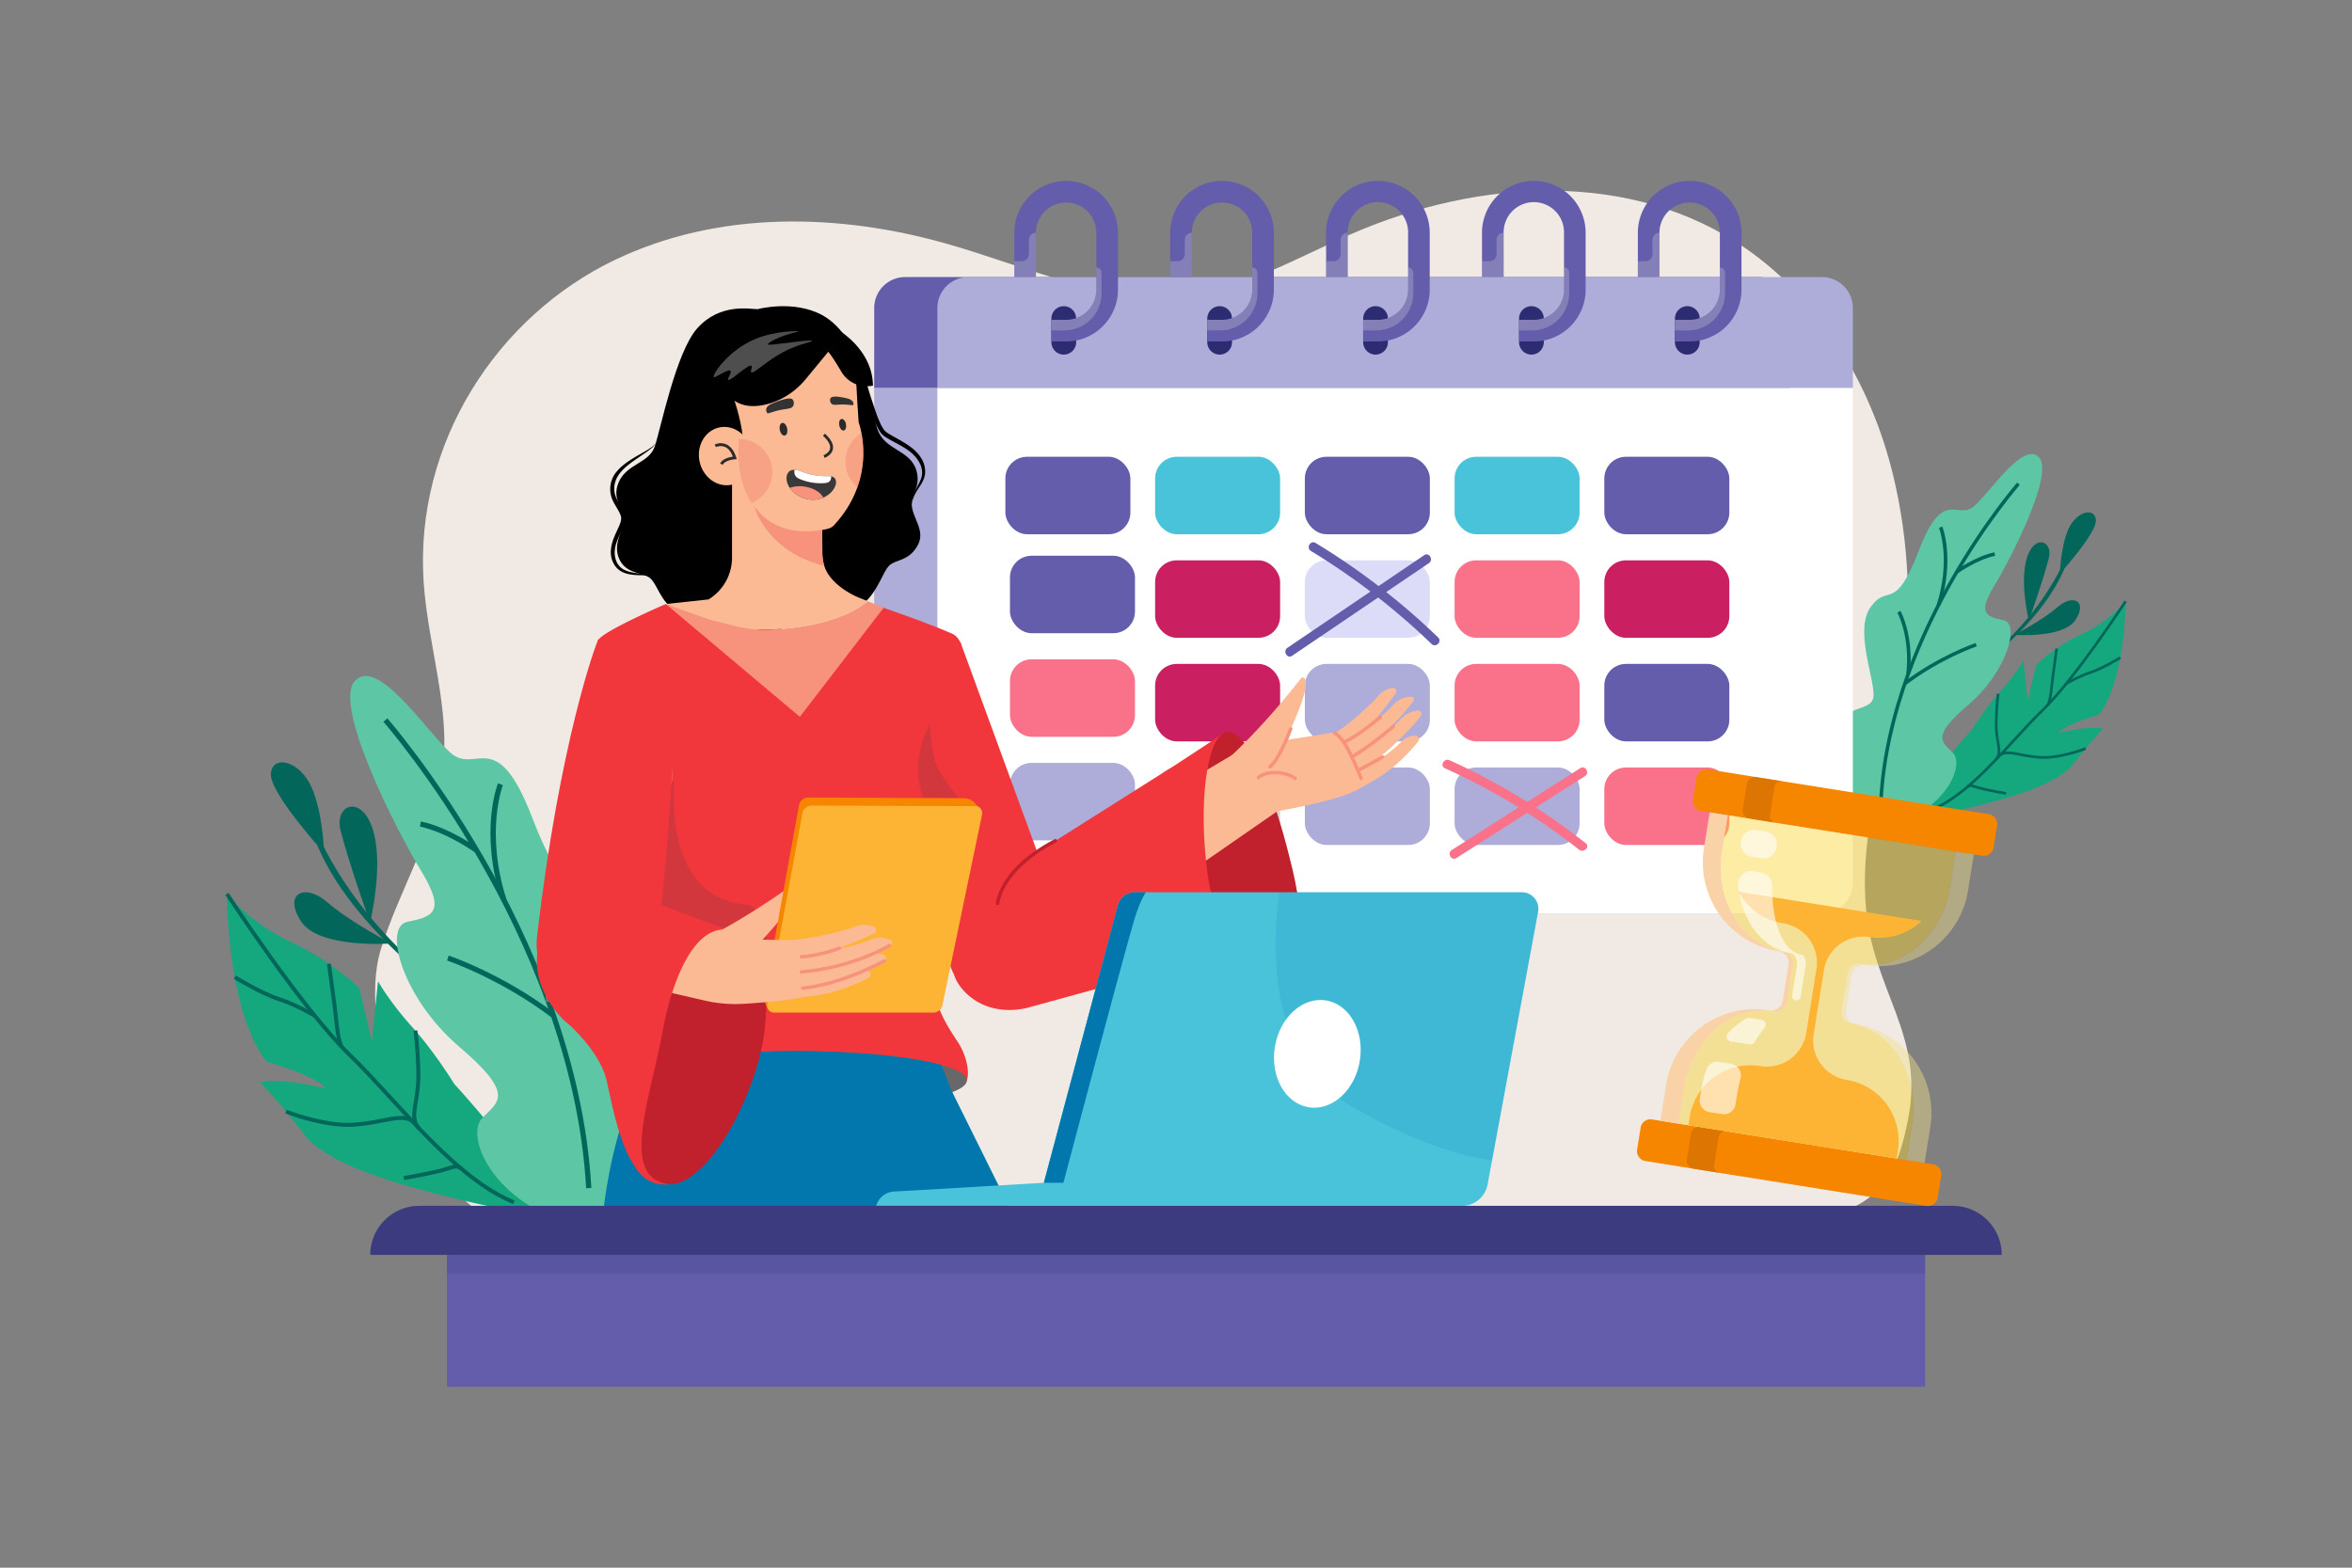 <svg xmlns="http://www.w3.org/2000/svg" viewBox="0 0 4680 3120"><rect x="0" y="0" width="4680" height="3120" fill="#808080" stroke="none"/><defs><style>.cls-1{isolation:isolate;}.cls-10,.cls-2{fill:#fff;}.cls-2{opacity:0;}.cls-3{fill:#f1eae4;}.cls-4{fill:#02665a;}.cls-5{fill:#15a77d;}.cls-6{fill:#5cc6a5;}.cls-7{fill:#737373;}.cls-8{fill:#635dab;}.cls-9{fill:#aeacd8;}.cls-11{fill:#f9728a;}.cls-12{fill:#49c3da;}.cls-13{fill:#ca2061;}.cls-14{fill:#d5d5d5;}.cls-15{fill:#dcdcf9;}.cls-16{fill:#2d2b72;}.cls-17{opacity:0.29;}.cls-18{fill:#d4d4d4;}.cls-19{fill:#f1363c;}.cls-20{fill:#2b2b2b;}.cls-21{fill:#d2373e;}.cls-22{fill:#f7927c;}.cls-23{fill:#686868;}.cls-24{fill:#fbba94;}.cls-25{fill:#0177ae;}.cls-26{fill:#c1212d;}.cls-27{fill:#8e8e8e;}.cls-28{fill:#f68600;}.cls-29{fill:#fdb435;}.cls-30{fill:#393939;}.cls-31{fill:#333;}.cls-32{opacity:0.6;}.cls-33{fill:#4e4e4e;}.cls-34{opacity:0.15;}.cls-35{opacity:0.23;mix-blend-mode:multiply;}.cls-36{fill:#3c3b7f;}.cls-37{opacity:0.63;}.cls-38{fill:#cc6b02;}.cls-39{fill:#f9d2a7;}.cls-40{opacity:0.44;}.cls-41{fill:#f2de8b;}.cls-42{fill:#f9d32f;}</style></defs><title>04</title><g class="cls-1"><g id="_04" data-name="04"><rect id="_04-2" data-name="04" class="cls-2" width="4680" height="3120"></rect><path class="cls-3" d="M3781.46,1361.13c25.69-134.1,17.13-286-15.13-417.79-44-179.94-145.46-346.56-291.59-448.14-227.68-158.27-531.34-139.63-782.85-30.76-105.35,45.6-207.38,106.28-320.2,121.62-164.54,22.39-324.7-54.19-485-100.13-218.19-62.53-457.72-67.17-663.59,31.53C989.69,629.37,823.72,882,843.11,1160.23c8.79,126.08,53.73,250.49,37.82,375.74-16.13,127-86,233.29-123,352.93-50.5,163.29,67.8,502.57,284.65,569l2293.29,2c375-20.36,427.23-63.79,460.68-231.45,33.9-169.92-71.27-258.29-84-425.4C3700.54,1644.86,3752.58,1511.81,3781.46,1361.13Z"></path><path class="cls-4" d="M639.24,1675.79l-8.79,4.36c78.49,190.54,319.47,342.51,320.91,343.73l6.36-7.48C956.3,2015.2,752.43,1903.3,639.24,1675.79Z"></path><path class="cls-4" d="M677.87,1653.74c21.1,79.65,58.75,182.54,58.75,182.54C793.63,1566.54,656.78,1574.09,677.87,1653.74Z"></path><path class="cls-4" d="M598.9,1833.58c35.93,55.28,179.58,44.09,179.58,44.09s-82.41-43.05-127.32-82.08S563,1778.3,598.9,1833.58Z"></path><path class="cls-4" d="M539,1538.57c-4.53,37.86,105.88,158.74,105.88,158.74s-2.1-79.23-25-130.78S543.52,1500.71,539,1538.57Z"></path><path class="cls-5" d="M903.68,2157s-38.28-62.9-83.4-112.94-68.14-91.19-68.14-91.19l-12.3,119.59L715,1966.75s-54.26-54-136.1-92.13-127.32-95.54-127.32-95.54-.69,230.73,78.82,334c0,0,98.28,27.17,118.51,53.68,0,0-85.21-22.77-131.49-12.92a1264.91,1264.91,0,0,1,87.48,103.48c43.44,57.69,175.48,96.12,266.49,119.51s204.37,45,204.37,45,.39-48-50.27-117.67S903.68,2157,903.68,2157Z"></path><path class="cls-4" d="M780.26,2182.5c-28.76-31.32-55.92-60.89-82-86.11-93.59-90.47-241.93-317.15-243.41-319.44l-6.53,4.26c1.5,2.29,150.31,229.7,244.52,320.78,25.93,25.06,53,54.55,81.69,85.78,74.72,81.38,159.41,173.61,246.63,208.62l2.91-7.23C938.48,2354.81,854.42,2263.27,780.26,2182.5Z"></path><path class="cls-4" d="M469.21,1941.52l-4.06,6.64c2.18,1.34,53.94,32.82,88.73,44,33.92,10.92,69.94,32.36,70.29,32.57l4-6.68c-1.49-.9-37.12-22.1-71.9-33.31C522.36,1973.85,469.73,1941.83,469.21,1941.52Z"></path><path class="cls-4" d="M761.06,2226.14c-16.44,3.18-35.07,6.79-57.79,8.29-57.25,3.78-131.91-25.47-132.66-25.76l-2.86,7.24a458.48,458.48,0,0,0,64.14,19.21c22.74,5,48.49,8.63,71.89,7.08,23.21-1.53,42.92-5.35,58.76-8.42,24.24-4.69,41.74-8.11,54.39-.39l4.05-6.66C805.77,2217.5,787,2221.11,761.06,2226.14Z"></path><path class="cls-4" d="M831.28,2192.57c2.44-14.81,5.48-33.24,5.1-55.31-.94-55.69-6-86.47-6-86.78l-7.68,1.28c0,.3,5,30.59,5.92,85.63.37,21.37-2.48,38.66-5,53.91-4.05,24.6-7,42.38,7.71,57.45l5.58-5.44C825,2231.06,827.47,2215.75,831.28,2192.57Z"></path><path class="cls-4" d="M669.55,2000.83c-4.52-35.18-11.17-82.79-11.24-83.26l-7.72,1.07c.07.48,6.72,48,11.24,83.18,1.17,9.12,2.08,17.52,2.92,25.32,2.47,22.77,4.41,40.75,10.79,56.87l7.24-2.86c-6-15.15-7.89-32.66-10.29-54.85C671.65,2018.45,670.73,2010,669.55,2000.83Z"></path><path class="cls-4" d="M891.81,2321.28c-4.63,1.46-10.4,3.27-17.66,5.11-25.83,6.5-70.68,14.26-71.13,14.34l1.32,7.67c.46-.07,45.59-7.88,71.71-14.46,7.49-1.89,13.37-3.74,18.1-5.23,12.25-3.86,15.33-4.61,20.34-.46l5-6C911,2315.23,904.18,2317.38,891.81,2321.28Z"></path><path class="cls-6" d="M1193.34,2056.26c-1.59-56.73,57.85-196,6.43-263.32s-68.66,22-140.73-165.63-112.46-82.6-163.9-130.25-142.89-188.74-188.56-142.3,81.16,296.11,131.79,379.14,20.66,90.84-28,100.74-9.87,151.79,103.32,248.48,77.38,109,45.24,142.77,15.6,167.7,195.55,217.49c0,0,75.06,10.38,97.25,9.84,29.73-.72,44.4-196.38,45.63-271.27C1299.2,2070.48,1194.92,2113,1193.34,2056.26Z"></path><path class="cls-4" d="M770.76,1429.61l-7.81,6.85c.94,1.08,95.15,109,191.49,276.74,88.81,154.65,197.66,393.23,211.85,651.64l10.37-.57c-14.31-260.53-123.91-500.78-213.34-656.45C866.47,1539.23,771.7,1430.69,770.76,1429.61Z"></path><path class="cls-4" d="M889.55,1911.59c1.05.35,106.12,36.07,209,114.1l6.28-8.27c-104.26-79.11-210.88-115.32-211.94-115.67Z"></path><path class="cls-4" d="M1000.57,1562.66l-9.66-3.8c-1.53,3.87-36.95,96.48,6.7,233.44l9.89-3.15C965.05,1655.94,1000.21,1563.58,1000.57,1562.66Z"></path><path class="cls-7" d="M1114.18,1807.13c-1.64,2.93-40.07,73.14-27.63,186.91l10.32-1.14c-12.08-110.48,26-180,26.38-180.7Z"></path><path class="cls-4" d="M837.58,1634.84,835.43,1645l1.24.27c53.5,11.79,108.08,50.92,108.63,51.32l6.08-8.42c-2.31-1.67-56.9-40.8-112.45-53Z"></path><path class="cls-4" d="M3887.25,1357.23l4.3,5.06c1-.83,163.91-103.59,217-232.42l-5.94-2.95C4026.06,1280.75,3888.21,1356.41,3887.25,1357.23Z"></path><path class="cls-4" d="M4036.74,1235.44s25.46-69.57,39.73-123.43S3998.2,1053.05,4036.74,1235.44Z"></path><path class="cls-4" d="M4094.53,1207.93c-30.36,26.38-86.08,55.49-86.08,55.49s97.12,7.57,121.42-29.81S4124.9,1181.54,4094.53,1207.93Z"></path><path class="cls-4" d="M4115.71,1053.05c-15.5,34.85-16.92,88.42-16.92,88.42s74.66-81.73,71.59-107.33S4131.22,1018.2,4115.71,1053.05Z"></path><path class="cls-5" d="M4176.18,1422.58c53.77-69.81,53.3-225.82,53.3-225.82s-30.76,38.86-86.09,64.61-92,62.29-92,62.29l-16.79,71.48-8.32-80.86s-15.56,27.83-46.07,61.66-56.39,76.36-56.39,76.36-48.11,52.4-82.36,99.48-34,79.57-34,79.57,76.64-14.62,138.18-30.44,150.82-41.8,180.19-80.8a854.61,854.61,0,0,1,59.15-70c-31.29-6.66-88.9,8.74-88.9,8.74C4109.73,1441,4176.18,1422.58,4176.18,1422.58Z"></path><path class="cls-4" d="M4062.69,1411.31c-17.64,17-36,37-55.45,58.23-50.14,54.61-107,116.51-164.84,139.73l2,4.89c59-23.67,116.24-86,166.76-141.06,19.39-21.11,37.71-41.06,55.23-58,63.71-61.58,164.33-215.35,165.34-216.9l-4.41-2.87C4226.27,1196.87,4126,1350.14,4062.69,1411.31Z"></path><path class="cls-4" d="M4158.69,1335.85c-23.51,7.57-47.6,21.91-48.62,22.52l2.71,4.52c.24-.15,24.6-14.64,47.53-22,23.52-7.58,58.52-28.87,60-29.77l-2.75-4.5C4217.2,1306.81,4181.62,1328.46,4158.69,1335.85Z"></path><path class="cls-4" d="M4059.29,1504.65c-15.36-1-27.95-3.46-39.06-5.61-17.56-3.4-30.24-5.84-40.52.4l2.74,4.5c8.55-5.21,20.38-2.9,36.77.27,10.71,2.07,24,4.66,39.73,5.69s33.24-1.4,48.61-4.79a311,311,0,0,0,43.37-13l-1.94-4.9C4148.49,1487.43,4098,1507.2,4059.29,1504.65Z"></path><path class="cls-4" d="M3974.56,1439c.63-37.22,4-57.7,4-57.9l-5.2-.87c0,.21-3.44,21-4.08,58.68-.25,14.92,1.8,27.38,3.45,37.4,2.58,15.67,4.29,26-3.79,34.3l3.77,3.68c9.94-10.19,8-22.21,5.22-38.84C3976.24,1465.17,3974.31,1453.48,3974.56,1439Z"></path><path class="cls-4" d="M4082.1,1346.7c-.8,6.2-1.42,11.91-2,17.22-1.63,15-2.91,26.85-7,37.09l4.9,1.93c4.31-10.9,5.63-23,7.29-38.45.57-5.28,1.19-11,2-17.12,3.06-23.76,7.55-55.92,7.59-56.24l-5.21-.73C4089.65,1290.72,4085.16,1322.91,4082.1,1346.7Z"></path><path class="cls-4" d="M3931.82,1563.37c-8.37-2.63-13-4.09-18.7.66l3.36,4.06c3.39-2.81,5.47-2.31,13.75.31,3.2,1,7.18,2.26,12.24,3.53,17.66,4.45,48.18,9.73,48.49,9.78l.89-5.19c-.3,0-30.63-5.3-48.09-9.69C3938.85,1565.59,3935,1564.36,3931.82,1563.37Z"></path><path class="cls-6" d="M4057.06,909.86c-30.88-31.4-92.72,64-127.5,96.21s-62.08-38.76-110.81,88.07-60.4,66.45-95.17,112,5.43,139.68,4.36,178-71.58,9.61-70.35,85c.83,50.63,10.75,182.93,30.85,183.41,15,.37,65.76-6.65,65.76-6.65,121.67-33.66,154-124.2,132.22-147.06s-46-31.15,30.58-96.53,102.76-161.32,69.87-168-53.15-12-18.92-68.11S4087.94,941.26,4057.06,909.86Z"></path><path class="cls-4" d="M3883.46,1148.58c-60.46,105.26-134.57,267.7-144.24,443.86l7,.39c9.59-174.73,83.19-336,143.24-440.61,65.14-113.42,128.84-186.39,129.47-187.12l-5.27-4.63C4013,961.2,3949,1034.59,3883.46,1148.58Z"></path><path class="cls-4" d="M3787.81,1357.91l4.25,5.6c69.53-52.76,140.58-76.91,141.29-77.15l-2.24-6.66C3930.39,1279.94,3858.3,1304.43,3787.81,1357.91Z"></path><path class="cls-4" d="M3858.28,1050.43c.24.62,24,63.07-4.69,153.14l6.69,2.13c29.51-92.6,5.56-155.22,4.53-157.84Z"></path><path class="cls-4" d="M3775.33,1219.16c.26.46,26,47.47,17.83,122.18l7,.77c8.42-76.93-17.57-124.4-18.68-126.38Z"></path><path class="cls-4" d="M3967.57,1099.43c-37.56,8.28-74.47,34.73-76,35.86l4.11,5.7c.37-.28,37.27-26.73,73.45-34.7l.84-.18-1.46-6.87Z"></path><path class="cls-8" d="M3499.64,551.42H1801a61.5,61.5,0,0,0-61.5,61.49V772.38H3561.14V612.91A61.49,61.49,0,0,0,3499.64,551.42Z"></path><path class="cls-9" d="M1739.5,1756.8a61.5,61.5,0,0,0,61.5,61.49H3499.64a61.49,61.49,0,0,0,61.5-61.49V772.38H1739.5Z"></path><path class="cls-9" d="M3625.32,551.42H1926.68a61.49,61.49,0,0,0-61.5,61.49V772.38H3686.82V612.91A61.5,61.5,0,0,0,3625.32,551.42Z"></path><path class="cls-10" d="M1865.18,1756.8a61.49,61.49,0,0,0,61.5,61.49H3625.32a61.5,61.5,0,0,0,61.5-61.49V772.38H1865.18Z"></path><rect class="cls-11" x="3192.27" y="1527.44" width="248.75" height="154.19" rx="43.05"></rect><rect class="cls-12" x="2894.33" y="909.05" width="248.75" height="154.19" rx="43.05"></rect><rect class="cls-8" x="3192.27" y="1321.31" width="248.75" height="154.19" rx="43.05"></rect><rect class="cls-11" x="2894.33" y="1115.18" width="248.75" height="154.18" rx="43.05"></rect><rect class="cls-8" x="2596.38" y="909.05" width="248.75" height="154.19" rx="43.05"></rect><rect class="cls-11" x="2894.33" y="1321.31" width="248.75" height="154.19" rx="43.05"></rect><rect class="cls-8" x="3192.27" y="909.05" width="248.75" height="154.19" rx="43.05"></rect><rect class="cls-13" x="3192.27" y="1115.18" width="248.75" height="154.18" rx="43.05"></rect><rect class="cls-9" x="2894.33" y="1527.44" width="248.75" height="154.19" rx="43.05"></rect><rect class="cls-14" x="2298.43" y="1527.44" width="248.75" height="154.19" rx="43.05"></rect><rect class="cls-8" x="2000.48" y="909.05" width="248.75" height="154.19" rx="43.05"></rect><rect class="cls-8" x="2009.62" y="1106.04" width="248.75" height="154.18" rx="43.05"></rect><rect class="cls-9" x="2009.62" y="1518.29" width="248.75" height="154.19" rx="43.05"></rect><rect class="cls-11" x="2009.62" y="1312.17" width="248.75" height="154.19" rx="43.05"></rect><rect class="cls-13" x="2298.43" y="1321.31" width="248.75" height="154.19" rx="43.05"></rect><rect class="cls-9" x="2596.38" y="1527.44" width="248.75" height="154.19" rx="43.05"></rect><rect class="cls-9" x="2596.38" y="1321.31" width="248.75" height="154.19" rx="43.05"></rect><rect class="cls-12" x="2298.43" y="909.05" width="248.75" height="154.19" rx="43.05"></rect><rect class="cls-15" x="2596.38" y="1115.18" width="248.75" height="154.18" rx="43.05"></rect><rect class="cls-13" x="2298.43" y="1115.18" width="248.75" height="154.18" rx="43.05"></rect><path class="cls-16" d="M2116.7,609.37a24.6,24.6,0,0,0-24.6,24.6v47.15a24.6,24.6,0,0,0,49.2,0V634A24.6,24.6,0,0,0,2116.7,609.37Z"></path><path class="cls-8" d="M2121.43,360A103.24,103.24,0,0,0,2018.3,463.13v88.29h43V463.13a60.08,60.08,0,0,1,120.16,0V576.45a60.15,60.15,0,0,1-60.08,60.08H2092.1v43.05h29.33a103.25,103.25,0,0,0,103.13-103.13V463.13A103.25,103.25,0,0,0,2121.43,360Z"></path><g class="cls-17"><path class="cls-18" d="M2047.32,477.15v28.61a14,14,0,0,1-14,14h-15v31.63h43V463.13A14,14,0,0,0,2047.32,477.15Z"></path></g><g class="cls-17"><path class="cls-18" d="M2181.51,532.45v44a60.15,60.15,0,0,1-60.08,60.08H2092.1v21H2118a73.8,73.8,0,0,0,73.79-73.8v-41A10.27,10.27,0,0,0,2181.51,532.45Z"></path></g><path class="cls-16" d="M2426.88,609.37a24.6,24.6,0,0,0-24.6,24.6v47.15a24.6,24.6,0,0,0,49.2,0V634A24.6,24.6,0,0,0,2426.88,609.37Z"></path><path class="cls-8" d="M2431.61,360a103.25,103.25,0,0,0-103.13,103.13v88.29h43.05V463.13a60.08,60.08,0,0,1,120.16,0V576.45a60.15,60.15,0,0,1-60.08,60.08h-29.33v43.05h29.33a103.24,103.24,0,0,0,103.13-103.13V463.13A103.24,103.24,0,0,0,2431.61,360Z"></path><g class="cls-17"><path class="cls-18" d="M2357.51,477.15v28.61a14,14,0,0,1-14,14h-15v31.63h43.05V463.13A14,14,0,0,0,2357.51,477.15Z"></path></g><g class="cls-17"><path class="cls-18" d="M2491.69,532.45v44a60.15,60.15,0,0,1-60.08,60.08h-29.33v21h25.89a73.8,73.8,0,0,0,73.8-73.8v-41A10.28,10.28,0,0,0,2491.69,532.45Z"></path></g><path class="cls-16" d="M2737.07,609.37a24.6,24.6,0,0,0-24.6,24.6v47.15a24.6,24.6,0,1,0,49.2,0V634A24.6,24.6,0,0,0,2737.07,609.37Z"></path><path class="cls-8" d="M2741.8,360a103.24,103.24,0,0,0-103.13,103.13v88.29h43V463.13a60.08,60.08,0,1,1,120.15,0V576.45a60.14,60.14,0,0,1-60.07,60.08h-29.33v43.05h29.33a103.24,103.24,0,0,0,103.12-103.13V463.13A103.24,103.24,0,0,0,2741.8,360Z"></path><g class="cls-17"><path class="cls-18" d="M2667.69,477.15v28.61a14,14,0,0,1-14,14h-15v31.63h43V463.13A14,14,0,0,0,2667.69,477.15Z"></path></g><g class="cls-17"><path class="cls-18" d="M2801.87,532.45v44a60.14,60.14,0,0,1-60.07,60.08h-29.33v21h25.88a73.8,73.8,0,0,0,73.8-73.8v-41A10.28,10.28,0,0,0,2801.87,532.45Z"></path></g><path class="cls-16" d="M3047.25,609.37a24.6,24.6,0,0,0-24.6,24.6v47.15a24.6,24.6,0,0,0,49.2,0V634A24.6,24.6,0,0,0,3047.25,609.37Z"></path><path class="cls-8" d="M3052,360a103.24,103.24,0,0,0-103.13,103.13v88.29h43.05V463.13a60.08,60.08,0,1,1,120.15,0V576.45A60.14,60.14,0,0,1,3052,636.53h-29.33v43.05H3052A103.24,103.24,0,0,0,3155.1,576.45V463.13A103.24,103.24,0,0,0,3052,360Z"></path><g class="cls-17"><path class="cls-18" d="M2977.87,477.15v28.61a14,14,0,0,1-14,14h-15v31.63h43.05V463.13A14,14,0,0,0,2977.87,477.15Z"></path></g><g class="cls-17"><path class="cls-18" d="M3112.05,532.45v44A60.14,60.14,0,0,1,3052,636.53h-29.33v21h25.88a73.8,73.8,0,0,0,73.8-73.8v-41A10.28,10.28,0,0,0,3112.05,532.45Z"></path></g><path class="cls-16" d="M3357.43,609.37a24.6,24.6,0,0,0-24.6,24.6v47.15a24.6,24.6,0,0,0,49.2,0V634A24.6,24.6,0,0,0,3357.43,609.37Z"></path><path class="cls-8" d="M3362.16,360A103.24,103.24,0,0,0,3259,463.13v88.29h43V463.13a60.08,60.08,0,0,1,120.16,0V576.45a60.15,60.15,0,0,1-60.08,60.08h-29.33v43.05h29.33a103.24,103.24,0,0,0,103.13-103.13V463.13A103.24,103.24,0,0,0,3362.16,360Z"></path><g class="cls-17"><path class="cls-18" d="M3288.05,477.15v28.61a14,14,0,0,1-14,14h-15v31.63h43V463.13A14,14,0,0,0,3288.05,477.15Z"></path></g><g class="cls-17"><path class="cls-18" d="M3422.24,532.45v44a60.15,60.15,0,0,1-60.08,60.08h-29.33v21h25.89a73.8,73.8,0,0,0,73.8-73.8v-41A10.28,10.28,0,0,0,3422.24,532.45Z"></path></g><path class="cls-8" d="M2758.24,1178.35l84.91-57.53c9.78-6.62.56-22.61-9.31-15.93l-90.78,61.5a1384.16,1384.16,0,0,0-125.27-85.78c-10.18-6.18-19.46,9.77-9.31,15.93a1365.17,1365.17,0,0,1,118.44,80.79l-165.17,111.9c-9.78,6.62-.56,22.61,9.31,15.93l171.19-116a1368.62,1368.62,0,0,1,106.27,92.42c8.54,8.25,21.61-4.78,13.05-13Q2812.1,1220.77,2758.24,1178.35Z"></path><path class="cls-11" d="M3155.12,1678.05q-48-38-99-71.13l97.62-62.22c10-6.36.74-22.34-9.31-15.93L3038.87,1596a1279.92,1279.92,0,0,0-154.52-83c-10.74-4.84-20.13,11-9.31,15.93a1285.3,1285.3,0,0,1,146.72,78l-133,84.76c-10,6.36-.74,22.34,9.31,15.93l141-89.84a1260.71,1260.71,0,0,1,103,73.3C3151.28,1698.38,3164.43,1685.41,3155.12,1678.05Z"></path><path d="M1823.57,936.89c-12.34-42.82-63.46-39.47-78-83.64-11.44-34.63-27-181.57-109.9-226.3-57.29-30.89-128-11.68-128-11.68-14,.26-73.4-13.21-119.45,37.15-43.56,47.64-73.91,203.62-85.73,237s-57.37,33.72-72.27,72.4c-12.81,33.26,10.77,48.54,10.61,74-.12,19.7-22.89,46.82-8.24,77.57,13.34,28,42.4,25.49,58.68,35.56s22.7,51,53.33,65.16,61.89-11.8,78.73-9.8,31.26,55.91,86.81,57.33,76.48-43.45,100.2-50.18,79.08,15.28,108.19-10.29,37.71-63,51-75.72,37.52-7.82,55.61-38.54-9.74-54.49-11-83C1813.25,984.09,1832.54,968,1823.57,936.89Z"></path><path d="M1261.06,1139.75c-7.65-1.28-15.18-3.26-21.46-7.13a32.43,32.43,0,0,1-13.46-16.44c-5.58-13.85-2.8-29.23,3.24-43.29,2.93-7.12,6.56-14.07,9.94-21.44,3.15-7.1,7.17-15.86,5-25.64-2.4-9.06-7.36-15.68-11.34-22.37s-7.71-13.26-9.45-20.34c-3.6-14.06.43-29.61,9.83-41.22,9.23-12,22.36-21.22,35.31-30.08l19.6-13.55c6.28-4.7,13.24-9.55,16.7-16.86-4.29,6.76-11.45,10.66-18,14.87l-20.63,11.8c-13.57,8.21-27.45,16.78-38.34,29.43a53.32,53.32,0,0,0-12.44,47.58c3.62,16.92,16.59,29.7,20,42.76,1.54,6-1,13-4.13,20.1s-6.69,14.28-9.67,21.87c-6,14.75-9.69,33.27-2,49a38.87,38.87,0,0,0,17,18.74c7.5,4.05,15.73,5.71,23.73,6.57s16,.66,23.89.95c7.76.47,16,.67,22.57,5.3-6-5.48-14.63-6.66-22.38-7.7C1276.64,1141.73,1268.73,1141.13,1261.06,1139.75Z"></path><path d="M1810.61,888.58c-11.83-8.65-24.76-15.16-36.8-22.18-3-1.71-6-3.45-8.82-5.34a15.34,15.34,0,0,1-3.51-2.89,13.19,13.19,0,0,1-2.93-3.45c-3.84-5.11-6.68-11.62-9.49-17.89-5.46-12.8-9.54-26.35-14.08-39.73-9-26.76-15.47-54.73-27.87-80.5,4.76,13.38,7.72,27.24,10.91,41.08l10.29,41.39A347.94,347.94,0,0,0,1741.44,840c2.88,6.69,5.55,13.42,10.1,19.81,1.74,3.07,5.63,6.67,8.46,8.6,3,2.14,6.17,4,9.28,5.86,12.59,7,25.25,13.11,36.51,21,11.35,7.75,20.73,17.85,25.92,30.12a38.92,38.92,0,0,1,2.9,19.23c-.74,6.53-3.62,12.82-6.92,19-6.53,12.31-13.79,25.8-13.6,40.28,2-14.32,9.53-26.25,17.47-38.07,3.76-6.06,7.35-12.74,8.71-20.32s.36-15.43-2-22.56C1833.43,908.46,1822.34,897.08,1810.61,888.58Z"></path><path class="cls-19" d="M1781.57,1237.77c-67.59,26-77.26,125-37.75,185.59,1,1.64,40.47,141,80.94,284.24,15,53.28,30.11,107,43.47,154.38,3,10.63,9.57,19.57,12.26,29.84,20.85,79.55,69.61,127.32,139.51,100.2l131.48-56.87c0-.14-240-656.05-240-656.05S1831.57,1218.7,1781.57,1237.77Z"></path><path class="cls-20" d="M1920.14,1709.78l-57.36-30.52-38,28.34c15,53.28,30.11,107,43.47,154.38a136.7,136.7,0,0,0,12.26,29.84C1876.67,1807.07,1922.73,1712.91,1920.14,1709.78Z"></path><path class="cls-19" d="M1899.57,1573.73c-2.87-5-6-10-9.27-15a.14.14,0,0,0-.14-.14c-8.17-12.4-17.3-25.07-27.25-37.6v-.14c-2.84-81.51,52-218.06,49.12-239.43-.18-.54-.44-1.36-.62-1.91-4-8.71-9.4-15.1-16.89-18.37-47-20.44-103.45-39.92-140-52.86l-163,207.37-238.1-191.85a71.43,71.43,0,0,0-28.62-21.66S1201,1255.29,1190.2,1274c-5.48,13.87,15.1,2.76,49.32,33.79,67.9,61.56,104.92,182.59,96.34,258.48l-8.59,118.41L1327,1687q-1,10.83-2,22.08c-1,10.08-1.77,21.52-2.86,33.92-6.82.14-25.48,269.52-61.86,403.47q174.14,3.06,348.41-5.32c13.76,5.59,28.07,10.9,42.79,15.67,133.53,43.47,272.46-6.27,272.46-6.27,6.18-19-2.12-52.65-18.08-76.71-24.42-36.82-41.4-65.76-46.57-104.3a1234.82,1234.82,0,0,1-10.51-146c2.59-16.08,5.18-32.84,7.9-50a11.52,11.52,0,0,1,.28-2.18c1.09-.41,1.63-.55,1.63-.55,51.1-22.21,72.9-54.91,74.26-93.2v-.14c-1.36-26.3-11.85-65.4-31.47-100.69C1900.79,1575.64,1900.11,1574.68,1899.57,1573.73Z"></path><path class="cls-21" d="M1850.77,1440.44s-42.91,68.86-14.08,146.76h70.15s-32.62-38.33-43.93-66.2S1850.77,1440.44,1850.77,1440.44Z"></path><path class="cls-21" d="M1486,1800.66c-171.29-14.28-143.27-245.49-145.18-248.35l-66,97.38-2.73,14.44c.14,1,.27,1.91.41,2.86,1.5,9.13,3,18,4.5,27.12,6,37.33,48.23,295.41,48.23,295.41C1350.71,2010,1404.94,2091.28,1502,2092,1549.68,1981.75,1535.39,1804.78,1486,1800.66Z"></path><path class="cls-22" d="M1720.79,1201.12c-41.28,31.21-118.27,52.05-206.43,52.05-35.7,0-159.29-44.89-189.54-51l266.72,224.44,165.77-215.79,1.23-1.37-31.89-12.94C1724.74,1198.12,1722.84,1199.62,1720.79,1201.12Z"></path><path class="cls-23" d="M1873.4,2119.51c-51.5-14.3-137.89-24.39-238.72-26.84-16-.41-32.16-.68-48.78-.68-121.41,0-228,11-287.51,27.52-6.41,1.77-12.27,3.68-17.58,5.45C1259.69,2132.59,1248,2141,1248,2150c0,5.73,4.91,11.31,14,16.63a110,110,0,0,0,15.39,7.08c52.87,20.17,171,34.34,308.5,34.34,24,0,47.41-.41,70-1.22,106.83-4,195-16.49,238.59-33.12,18.94-7.22,29.44-15.26,29.44-23.71C1924,2138.86,1905.42,2128.37,1873.4,2119.51Z"></path><path class="cls-24" d="M1640.06,1125.63a95.63,95.63,0,0,1-3.68-26.57l-1.88-185.17H1456.58v195.94a97.41,97.41,0,0,1-46.73,83.12l-85,9.2,89.53,31.9c30.25,6.13,64.31,19.12,100,19.12,92.52,0,172.78-23,212.29-56.68l-17.85-7.22C1680.73,1177.68,1648.1,1154,1640.06,1125.63Z"></path><path class="cls-22" d="M1636.2,1045.78l-135.62-38.48s23.31,90.12,139.32,118.74a96.07,96.07,0,0,1-3.7-26.54Z"></path><path class="cls-19" d="M1252.29,1300.24c-32.9-30.55-56.94-31.82-62.09-26.76-4.77,8.17-76.85,204.11-121.55,590.68-8.58,74.13,45.92,117.32,129,117.59l75.76-55.86c13.49-21,23-44.83,30.12-69.22,15.26-53.83,18-110.51,21.39-148.12q1-11.23,2-22.07l.27-2.32,8.59-118.41C1344.44,1489.86,1319.44,1362.61,1252.29,1300.24Z"></path><path class="cls-25" d="M1873.4,2119.51c-51.5-14.3-137.89-24.39-238.72-26.84-16-.41-32.16-.68-48.78-.68-121.41,0-228,11-287.51,27.52l-21,54.23-64.86,167.33h746.71l-64.73-167.33Z"></path><path class="cls-25" d="M1634.68,2092.67c-16-.41-32.16-.68-48.78-.68-121.41,0-228,11-287.51,27.52-6.41,1.77-12.27,3.68-17.58,5.45q-10,20-18.8,41.7c-22.89,55.05-41.15,117.73-52.87,185.17-43.06,248.27,17.54,338.8,138,359.78s255.12-35.89,298-284.15c5.18-29.3,8.72-58.18,10.9-86.39a815.88,815.88,0,0,0-.14-134.21C1652.25,2165.16,1645,2126.73,1634.68,2092.67Z"></path><path class="cls-19" d="M1455.58,1855.48c-4.13-1.18-4.11-5.14-8.38-5.47.07-.3-88.59-31.19-162.34-61.71-96.17-54-207.86,10.69-216.24,115.57-4,50.28,23.35,94.37,48.12,121a1.68,1.68,0,0,0,.35.4,145.48,145.48,0,0,0,17.16,15.5c23.43,22.29,63.18,65.39,73.3,111.63,11.07,50.55,25.49,124.63,53.76,166.19,10,18.08,24.07,30.88,42.8,36.22a65.59,65.59,0,0,0,18.86,2.54c69.36-.8,140-109.17,174.57-220.82C1535.28,2014.67,1530.64,1876.9,1455.58,1855.48Z"></path><path class="cls-19" d="M2436.4,1458.18s-79.14,52.55-96.88,63.76L2100,1673.34l-146.33,92.48c-56.76,34.67-77,145.88-46.91,191.93,24.89,38.13,74,62,135.2,48.59L2316.49,1931c28.65-4.91,55.69-3.35,83.29,5.91,25.35,8.51,49.52,20.62,75.93,25.79,35.85,7,76,2.48,95-32.81,34.35-63.65,10.14-156.21-5.57-222.16C2547.44,1633.25,2479.15,1461.25,2436.4,1458.18Z"></path><path class="cls-26" d="M2540.12,1615.49c-18-55.32-38.29-102.47-58.73-130.68-12.67-17.57-25.2-27.79-37.33-28.07-18.8-.68-33.66,28.62-41.83,75.22-8.31,47-10.09,111.46-2.59,180.82.41,5,1,10.08,1.63,15.26,18.4,145.11,88.44,243,141.72,228.23,53.68-15.12,57.5-118.68,23-249.49C2558.25,1675.17,2549.39,1644.24,2540.12,1615.49Z"></path><path class="cls-26" d="M1484.11,1869.61c-8.18-8.31-17.31-14.17-27.39-17.3a59.93,59.93,0,0,0-16.76-2.46h-.13c-42,.14-77.94,48.92-102.61,126.45-8,25.21-14.71,53.42-20.16,83.94-26.44,135.3-82.17,283.42,12.53,296.23,47.42,6.4,122.91-76.17,170.73-215.43,17.72-52.05,24.94-102.6,23.85-146.61C1522.81,1938.83,1508,1893.87,1484.11,1869.61Z"></path><path class="cls-26" d="M2098.12,1670.43c-.35.22-1.19.66-2.46,1.33-64.92,34.34-105.49,78.91-114.22,125.48a3.43,3.43,0,1,0,6.75,1.26c8.34-44.47,47.65-87.32,110.68-120.66,1.51-.8,2.51-1.34,2.91-1.59a3.44,3.44,0,1,0-3.66-5.82Z"></path><polygon class="cls-25" points="1498.96 2342.16 1510.41 2363.69 1539.43 2418.47 1696.77 2715.57 2122.67 2632.8 1892.75 2169.38 1498.96 2342.16"></polygon><path class="cls-27" d="M1652.53,2391.08l-113.1,27.39,161,223.12C1641.26,2496.41,1653.89,2394.62,1652.53,2391.08Z"></path><path class="cls-25" d="M1198.1,2561.81l.41,7.9c0,1.23.13,2.46.13,3.82l1,18.12v.68l5.93,119.28L1643,2641.85l15.85-335.12-463.29,202.21Z"></path><path class="cls-24" d="M1586.7,1753.71s-84.88,64.17-181.72,113.48c-13.14,6.7,52.7,64,68.72,48.17,66.17-65.57,124.58-136.44,120.79-157.42A4.89,4.89,0,0,0,1586.7,1753.71Z"></path><path class="cls-28" d="M1918.88,1588.75l-310.5-1.55a18.73,18.73,0,0,0-18.49,15.35l-68.16,375.71a38.4,38.4,0,0,0,7,29.91l2.51,3.37,72.23-369.06c-.94-27.2,7.41-34,17-33.78l330.74.63-9.82-8.76A28.1,28.1,0,0,0,1918.88,1588.75Z"></path><path class="cls-29" d="M1940.79,1604.42l-325.68-1.13a18.73,18.73,0,0,0-18.51,15.37l-69.85,380.52a13.68,13.68,0,0,0,13.46,16.15H1856.9a18.75,18.75,0,0,0,18.36-14.94l78.88-379.5A13.68,13.68,0,0,0,1940.79,1604.42Z"></path><path class="cls-24" d="M2481.39,1484.81,2402.23,1532c-8.31,47-10.09,111.46-2.59,180.82l140.48-97.29,31.48-21.8L2496,1476.09Z"></path><path class="cls-24" d="M2496.07,1482.71l44,132.07s142.36-23.65,171.66-50.25c21.88-19.86-46.73-108.61-46.73-108.61Z"></path><path class="cls-24" d="M2588.34,1350.32s-64.08,85-143.72,158.88c-10.81,10,68.21,47.17,79.27,27.52,45.7-81.16,82.49-165.32,73.11-184.46A4.9,4.9,0,0,0,2588.34,1350.32Z"></path><path class="cls-24" d="M2654.74,1459.45a4,4,0,0,0-.95.45Z"></path><path class="cls-24" d="M2770.54,1369a47.75,47.75,0,0,0-28,15.77c-11,12.57-22.4,22.83-35.85,35.14-8.88,8.1-18.05,15.86-27.48,23.09-4.7,3.62-9.5,7.1-14.27,10.28-2.36,1.6-4.77,3.11-7,4.41-1,.52-2.42,1.45-3,1.65l-.18.08a3.93,3.93,0,0,1,1.07-.22l7.15,35.51a38.44,38.44,0,0,0,6.37-2.34l3-1.69c2.15-1.2,3.25-2.12,4.91-3.2,3-2.1,5.67-4.13,8.29-6.24,5.25-4.17,10.18-8.42,15-12.79,9.62-8.72,18.72-17.82,27.48-27.22,14.19-15.33,34.69-40.88,49.3-61.57A6.82,6.82,0,0,0,2770.54,1369Z"></path><path class="cls-24" d="M2656.27,1484.21l.51-.22C2656.48,1484.06,2656.18,1484.2,2656.27,1484.21Z"></path><path class="cls-24" d="M2808.76,1386.65a47.49,47.49,0,0,0-36,15.42c-13.08,14.63-27,26.54-44.77,39.4-11.85,8.62-24.19,16.67-36.77,24.19-6.28,3.77-12.64,7.37-19,10.81-3.16,1.62-6.41,3.39-9.48,4.83-1.51.69-3.22,1.59-4.47,2.06l-1.5.63a1,1,0,0,1,.37,0l7.16,35.51a48.1,48.1,0,0,0,6.21-2.18l3.12-1.56c2.2-1.07,3.77-2,5.64-3.08,3.65-2,6.91-4.11,10.35-6.18q10-6.32,19.61-13c12.82-8.9,25.25-18.27,37.23-28.28,21.67-18.09,48.23-45.66,66.35-70.77A5,5,0,0,0,2808.76,1386.65Z"></path><path class="cls-24" d="M2821.69,1414.3l-2.12.19a50.27,50.27,0,0,0-32.76,16.74c-14.6,16.16-29.93,28.42-49.28,43-12.44,9.36-25.43,18.07-38.68,26.23-6.61,4.09-13.35,8-20.09,11.67-3.36,1.81-6.78,3.64-10.09,5.26-1.62.76-3.42,1.73-4.86,2.31l-2.26,1c-.41.13-.26,0-.38.14l10.07,34.79c1.74-.63,3.78-1.45,5.2-2.12l3.16-1.64c2.21-1.11,3.88-2.16,5.84-3.24,3.77-2.17,7.31-4.36,10.89-6.59,7.08-4.5,14-9.09,20.77-13.9,13.54-9.58,26.68-19.65,39.27-30.45,21.85-18.73,51.31-47.53,71-73.21A6.36,6.36,0,0,0,2821.69,1414.3Z"></path><path class="cls-24" d="M2817.09,1464.25a34.42,34.42,0,0,0-27.53,10.74c-14.53,15.44-32.25,28.44-51.08,39.52a369.11,369.11,0,0,1-46.53,23c-4,1.69-8.15,3.2-12.27,4.71-2.08.76-4.15,1.51-6.19,2.16l-4.57,1.46-2.16.64a3.76,3.76,0,0,0-.76.15l7.15,35.51,4.41-1.29,2.91-1.08,5.51-2.2c2.38-1,4.65-2,6.92-3,4.57-2.06,9.14-4.13,13.61-6.39a399.82,399.82,0,0,0,48.2-28.36c21.42-14.81,49.27-40.93,67.41-64.63A6.86,6.86,0,0,0,2817.09,1464.25Z"></path><path class="cls-24" d="M1738.16,1843.55a53,53,0,0,0-35.6.4c-17.43,6.32-33.93,10.23-53.57,15-12.94,3.12-26,5.77-39,7.76-6.5,1-40.68,5.56-40,5.91l-3.41,35.64a43.43,43.43,0,0,0,7.43,1.14l3.78-.06c2.73,0,4.28-.34,6.48-.5,4-.45,7.71-1,11.37-1.63,7.33-1.26,14.39-2.76,21.4-4.44,14-3.33,27.69-7.31,41.21-11.78,22-7.32,55.52-21.21,80.74-33.51A7.57,7.57,0,0,0,1738.16,1843.55Z"></path><path class="cls-24" d="M1589.47,1895.77l.56,0C1589.73,1895.72,1589.39,1895.72,1589.47,1895.77Z"></path><path class="cls-24" d="M1772.39,1871.21a48.42,48.42,0,0,0-39.9-1.23c-18.38,7.89-36.37,12.91-58.33,17.15-14.66,2.87-29.53,5-44.39,6.55-7.43.78-14.86,1.37-22.22,1.81-3.62.14-7.38.38-10.84.38-1.69,0-3.66.09-5,0l-1.66-.06a1,1,0,0,1,.36.15l-8.67,35.89a47.82,47.82,0,0,0,6.68.66l3.55-.1c2.5,0,4.38-.27,6.54-.42,4.24-.3,8.16-.82,12.23-1.26q12-1.53,23.71-3.55c15.68-2.71,31.19-6,46.57-10.12,27.81-7.4,64.23-21.45,91.78-36.87A5.07,5.07,0,0,0,1772.39,1871.21Z"></path><path class="cls-24" d="M1758.79,1900.43l-2-.74a51.22,51.22,0,0,0-37.48,1.38c-20.44,8.66-39.88,13.39-64,18.52-15.53,3.3-31.28,5.76-47,7.6-7.88.94-15.77,1.62-23.6,2.14-3.89.23-7.83.45-11.59.52-1.82,0-3.91.13-5.49.05l-2.51-.05c-.44-.06-.26-.1-.42,0l-5.65,36.5c1.88.16,4.11.28,5.71.27l3.63-.15c2.52-.07,4.52-.33,6.79-.49,4.42-.37,8.64-.88,12.91-1.4,8.47-1.11,16.85-2.38,25.17-3.91,16.64-3,33.12-6.69,49.4-11.25,28.26-7.92,67.87-21.86,97.12-37.14A6.48,6.48,0,0,0,1758.79,1900.43Z"></path><path class="cls-24" d="M1728.53,1933.38a35.05,35.05,0,0,0-30.11-1.27c-19.89,8.46-41.76,13.33-63.88,16a374.81,374.81,0,0,1-52.87,2.42c-4.47-.08-8.92-.36-13.39-.63-2.25-.14-4.5-.29-6.66-.52l-4.87-.51-2.27-.29a3.7,3.7,0,0,0-.78-.17l-7.88,36.08,4.64.6,3.17.18,6,.21c2.62.08,5.15.06,7.69,0,5.11,0,10.22-.11,15.32-.39a407.36,407.36,0,0,0,56.62-6.71c26.07-5,62.78-18,89.42-32.69A7,7,0,0,0,1728.53,1933.38Z"></path><path class="cls-24" d="M1484.11,1869.61l-13.08-.27,1.63-8s-13.21-4.77-32.7-11.45h-.13c-42,.14-77.94,48.92-102.61,126.45l65.13,15a269.18,269.18,0,0,0,76,6.54c13.49-.81,29.43-1.91,45.78-3.4,40.74-3.55,83.94-9.41,99.88-18.54,24.8-14.3-28.34-104.51-28.34-104.51Z"></path><path class="cls-22" d="M1770.45,1877.55c-18,10.49-83.86,45.37-176.08,53.33a3.44,3.44,0,0,0,.29,6.87l.31,0c93.64-8.09,160.63-43.57,178.94-54.25l-1.13-3.31Z"></path><path class="cls-22" d="M1758,1909.26c-.8.45-81.19,45.62-161,53.9a3.44,3.44,0,0,0,.34,6.86l.36,0c81.25-8.43,162.9-54.3,163.72-54.77a3.44,3.44,0,1,0-3.4-6Z"></path><path class="cls-22" d="M1669.4,1883.93c-.37.14-37,14-75,16.93a3.44,3.44,0,0,0,.25,6.87h.28c39-3,75.39-16.78,76.91-17.36a3.44,3.44,0,1,0-2.45-6.43Z"></path><path class="cls-22" d="M2569.72,1447.42a3.48,3.48,0,0,0-4.56,1.69c-.07.15-.31.77-.7,1.77-14.45,37.26-28.93,63.76-39.74,72.72a3.44,3.44,0,0,0,4.39,5.29c16-13.26,33-53,41.76-75.52l.55-1.43A3.42,3.42,0,0,0,2569.72,1447.42Z"></path><path class="cls-22" d="M2709.62,1543.59c-11.06-27.29-31.65-78.09-52.39-87.5a3.44,3.44,0,0,0-2.84,6.27c18.24,8.27,39.7,61.21,48.86,83.82l1.71,4.19a3.44,3.44,0,0,0,6.37-2.59Z"></path><path class="cls-22" d="M2579,1546.33c-19-14.26-59.17-17.71-77.24-1.25a3.44,3.44,0,0,0,4.63,5.08c15.4-14,51.64-11,68.48,1.67a3.44,3.44,0,1,0,4.13-5.5Z"></path><path class="cls-22" d="M2749.33,1503.71c-1.47.91-27.88,15.33-45.27,24.8a3.44,3.44,0,0,0,1.64,6.46,3.52,3.52,0,0,0,1.65-.42c10.38-5.66,44.37-24.19,45.72-25.07a3.42,3.42,0,0,0,1-4.71A3.46,3.46,0,0,0,2749.33,1503.71Z"></path><path class="cls-22" d="M2770.51,1442.87c-.41.37-47.48,41-82.56,60.61a3.43,3.43,0,0,0,1.68,6.43,3.5,3.5,0,0,0,1.68-.43c36.09-20.14,83.46-61.19,83.86-61.56a3.44,3.44,0,0,0-4.66-5.05Z"></path><path class="cls-22" d="M2744.33,1424.57c-.45.38-45.18,38.34-70.39,48.72a3.44,3.44,0,0,0,1.31,6.62,3.4,3.4,0,0,0,1.31-.26c26.21-10.79,70.36-48.26,72.22-49.85a3.43,3.43,0,1,0-4.45-5.23Z"></path><path class="cls-20" d="M1509.26,1008.38c20.86,17.73,52.38,32.07,80.41,32.07h7.08c12.55,0,25.39-3,37.75-8.21V968H1491.14C1491.14,983.37,1497.56,998.38,1509.26,1008.38Z"></path><path class="cls-24" d="M1704.08,767.56c-17.74-97.38-83.77-158.86-190-139.52s-131.18,106.35-113.44,203.74c1.51,8.3,68.19,85.25,70.86,93,0,0,8.46,156.73,167.39,129.43,7.63-1.31,15.22-3.09,20.32-8.58,90.34-97.22,49.38-204.67,49.29-205.34C1707.81,835.22,1704.08,767.56,1704.08,767.56Z"></path><path d="M1585.73,624.73c-74.59-11.77-183.14,1.78-205.68,139.35S1467,906.37,1467,906.37c28-10.23-5.5-108.87-5.5-108.87,20.33,13.81,45.49,12.34,67.7,6.09,29-8.17,54.59-25.55,73.77-48.78l45.2-54.76c7.58,9.36,17.32,25,25.93,39.64a58.71,58.71,0,0,0,62.9,27.73C1736.27,692.54,1660.33,636.51,1585.73,624.73Z"></path><path class="cls-30" d="M1658.59,949.75A15.57,15.57,0,0,0,1654,948a56.44,56.44,0,0,0-9.12-.37,128.09,128.09,0,0,1-48.45-8.63c-5.46-2.25-10.92-3.76-15.61-3.9s-8.85,1-11.63,4.43c-5.71,6.88-5,16.67-1.34,25a41.83,41.83,0,0,0,3.67,6.42c9.33,13.54,26.75,23.07,44.4,23.59a53.11,53.11,0,0,0,22.26-4.19c11-4.79,19.85-13,23.86-23.14C1664.39,961.35,1664.54,953.57,1658.59,949.75Z"></path><path class="cls-10" d="M1644.92,947.65a128.09,128.09,0,0,1-48.45-8.63c-5.46-2.25-10.92-3.76-15.61-3.9-.55,4.13-.37,8.37,1.82,11.7,2.36,3.73,6.5,5.77,10.59,7.3a107.49,107.49,0,0,0,46.53,7.45c3.76-.26,7.83-.84,10.59-3.36s3.52-6.37,3.65-10.19A56.44,56.44,0,0,0,1644.92,947.65Z"></path><path class="cls-22" d="M1614.32,971.8c-13.7-4.95-29.2-5.74-42.76-.88,9.33,13.54,26.75,23.07,44.4,23.59a53.11,53.11,0,0,0,22.26-4.19C1633.58,981.51,1624.06,975.25,1614.32,971.8Z"></path><path class="cls-31" d="M1531.93,805.19c-11.2,6.95-7,14.56-5.27,17.07,1,1.46,5.18-.93,15.6-3.84,22.21-6.18,31.89-3.28,35.88-10.3,2.35-4.15,1.87-10.25-1.1-13.18C1569.59,787.57,1533.41,804.27,1531.93,805.19Z"></path><path class="cls-31" d="M1688.69,793.67c-1.34-.48-31.25-8.6-36-1.4-1.89,2.86-1.24,7.86,1.36,10.8,4.4,5,11.7,1,30.65,2.22,8.88.57,12.65,1.8,13.21.45C1698.86,803.42,1698.9,797.38,1688.69,793.67Z"></path><path class="cls-20" d="M1641.41,863.06l-3.84,4.23c10.6,9.63,15.48,18.45,14.1,25.51-1.74,8.92-12.83,13.1-12.94,13.14l2,5.37c.57-.22,14.2-5.29,16.59-17.38C1659.1,884.66,1653.76,874.28,1641.41,863.06Z"></path><path class="cls-24" d="M1430.75,850.81c-28.4,6.39-45.68,37-38.6,68.46S1428,971,1456.37,964.6s45.68-37,38.6-68.46S1459.14,844.42,1430.75,850.81Z"></path><path class="cls-20" d="M1444.64,884.12c-11.46-4.85-22.1.3-22.54.53l2.53,5.12c.08,0,8.83-4.2,17.85-.36,6.71,2.86,12,9.36,15.81,19.36-6.82,1-21,4.21-25.51,13.84L1438,925c3.66-7.9,18.84-10.59,24.38-11l3.66-.24-1.13-3.48C1460.51,896.76,1453.7,887.94,1444.64,884.12Z"></path><g class="cls-32"><path class="cls-22" d="M1470.09,873.57s-2.44,26.53.31,51.42c0,0,2.2,40,24.83,76.07a66.14,66.14,0,0,0-25.14-127.49Z"></path><path class="cls-22" d="M1682.06,919.13a66,66,0,0,0,24,50.55,207,207,0,0,0,8.08-107.58A66.08,66.08,0,0,0,1682.06,919.13Z"></path></g><path class="cls-20" d="M1556.42,841.68c-4.06.82-6.21,7.12-4.8,14.08s5.84,11.94,9.89,11.13,6.21-7.13,4.81-14.09S1560.48,840.86,1556.42,841.68Z"></path><path class="cls-20" d="M1674.34,833.83c-3.7.75-5.66,6.49-4.37,12.84s5.31,10.88,9,10.13,5.66-6.49,4.38-12.84S1678,833.08,1674.34,833.83Z"></path><path class="cls-33" d="M1527.78,685.41c-.68-3.39,24.31-17.44,61.88-25.7,3.89-.86-43.61-2.93-86.64,14.94-55.07,22.88-86.21,71.85-82.83,75.72,2.61,3,28.69-17.32,33.24-12.26,3.14,3.48-6.85,15.71-4.48,17.83,4.27,3.82,40.43-32.72,46.35-27.84,2.61,2.14-3.06,10.32-.5,12.63,4.84,4.36,28.48-21.4,63.51-40,32-17,57.82-19.68,57.31-22.17C1614.67,674,1528.57,689.32,1527.78,685.41Z"></path><path class="cls-12" d="M3028.36,1775.82H2257.93a34.71,34.71,0,0,0-33.52,25.75L2077,2353.94s-265.42,15.87-296.31,17.33-37.18,28.57-37.18,28.57H2909a51.87,51.87,0,0,0,51-42.43l8.89-48,91.54-494.38A32.82,32.82,0,0,0,3028.36,1775.82Z"></path><g class="cls-34"><path class="cls-25" d="M3028.36,1775.82h-483c-14.39,107-22.08,327.9,136.84,421.72,134.4,79.34,232.41,104.3,286.65,111.89l91.54-494.38A32.82,32.82,0,0,0,3028.36,1775.82Z"></path></g><path class="cls-25" d="M2224.41,1801.57,2077,2353.94H2116s124.4-470.74,143-529.89c7.38-23.5,14.77-38.58,21-48.23h-22.1A34.71,34.71,0,0,0,2224.41,1801.57Z"></path><ellipse class="cls-10" cx="2609.91" cy="2099.01" rx="107.41" ry="85.39" transform="matrix(0.16, -0.99, 0.99, 0.16, 125.66, 4345.34)"></ellipse><rect class="cls-8" x="889.23" y="2477.99" width="2941.34" height="282.01"></rect><g class="cls-35"><rect class="cls-36" x="889.23" y="2497.45" width="2941.34" height="37.39"></rect></g><path class="cls-36" d="M3885.46,2399.84H834.34a97.61,97.61,0,0,0-97.61,97.6H3983.07A97.61,97.61,0,0,0,3885.46,2399.84Z"></path><path class="cls-28" d="M3957.35,1620.41l-558.88-89.23a19.85,19.85,0,0,0-22.73,16.47l-7,43.59a19.86,19.86,0,0,0,16.47,22.74l558.88,89.22a19.84,19.84,0,0,0,22.73-16.47l7-43.59A19.85,19.85,0,0,0,3957.35,1620.41Z"></path><g class="cls-37"><path class="cls-38" d="M3475.82,1560l-8.11,50.77a16.22,16.22,0,0,0,13.46,18.57l52.26,8.34a13.81,13.81,0,0,1-11.46-15.82l8.86-55.5a13.82,13.82,0,0,1,15.82-11.47l-52.26-8.34A16.21,16.21,0,0,0,3475.82,1560Z"></path></g><path class="cls-28" d="M3846.12,2317.12l-558.88-89.23a19.85,19.85,0,0,0-22.73,16.47l-7,43.59a19.85,19.85,0,0,0,16.47,22.74l558.88,89.22a19.85,19.85,0,0,0,22.73-16.47l7-43.59A19.85,19.85,0,0,0,3846.12,2317.12Z"></path><g class="cls-37"><path class="cls-38" d="M3364.59,2256.66l-8.11,50.77a16.22,16.22,0,0,0,13.46,18.57l52.26,8.34a13.81,13.81,0,0,1-11.47-15.82l8.86-55.5a13.83,13.83,0,0,1,15.83-11.47l-52.27-8.34A16.2,16.2,0,0,0,3364.59,2256.66Z"></path></g><path class="cls-39" d="M3551.34,1895l-.59-.09c-84.15-13.44-139.74-103.4-124.17-200.94L3438,1622.4l-36.08-5.76-11.43,71.54A178.86,178.86,0,0,0,3538.92,1893l.68.11a23.15,23.15,0,0,1,19.22,26.52l-5.74,35.93-5.73,35.94a23.17,23.17,0,0,1-26.52,19.22l-.69-.11c-97.54-15.58-189.23,50.87-204.81,148.41l-11.42,71.54,36.08,5.76,11.42-71.54c15.58-97.54,96.41-165.72,180.56-152.28l.59.09c10.9,1.74,21.37-7.09,23.38-19.72l5.74-35.93,5.74-35.94C3569.43,1908.36,3562.24,1896.71,3551.34,1895Z"></path><g class="cls-40"><path class="cls-41" d="M3880,1766.33c-15.57,97.53-96.41,165.71-180.56,152.28-10.89-1.74-21.36,7.09-23.38,19.72l-5.73,35.93-5.74,35.94c-2,12.63,5.18,24.28,16.08,26,84.14,13.43,139.73,103.4,124.16,200.93l-11.42,71.55,36.08,5.76,11.42-71.55a178.85,178.85,0,0,0-148.41-204.8,23.16,23.16,0,0,1-19.22-26.52l5.74-35.94,5.73-35.93a23.16,23.16,0,0,1,26.52-19.22c97.54,15.57,189.24-50.88,204.81-148.41l11.42-71.55-36.08-5.76Z"></path></g><g class="cls-40"><path class="cls-42" d="M3426.58,1693.94c-15.57,97.54,40,187.5,124.17,200.94l.59.09c10.9,1.74,18.09,13.39,16.08,26l-5.74,35.94-5.74,35.93c-2,12.63-12.48,21.46-23.38,19.72l-.59-.09c-84.15-13.44-165,54.74-180.56,152.28L3340,2236.31l453.38,72.39,11.42-71.55c15.57-97.53-40-187.5-124.16-200.93-10.9-1.74-18.1-13.39-16.08-26l5.74-35.94,5.73-35.93c2-12.63,12.49-21.46,23.38-19.72,84.15,13.43,165-54.75,180.56-152.28l11.42-71.55L3438,1622.4Z"></path></g><path class="cls-29" d="M3629.17,1930.85A79.51,79.51,0,0,1,3720.1,1865a122.45,122.45,0,0,0,103.62-32.14l-364.4-58.18a122.46,122.46,0,0,0,88.46,62.81l.69.11a79.48,79.48,0,0,1,65.89,90.92L3594,2055.9a79.5,79.5,0,0,1-90.93,65.89l-.68-.11A122.73,122.73,0,0,0,3362,2223.41l-2.56,16,414.46,66.17,2.55-16a122.74,122.74,0,0,0-101.74-140.4,79.51,79.51,0,0,1-65.89-90.93Z"></path><g class="cls-32"><path class="cls-10" d="M3505,2029.57l-23.32-3.72a9.87,9.87,0,0,0-6.27,1,148.58,148.58,0,0,0-37.21,29.26,9.9,9.9,0,0,0,5.79,16.46l37.53,6a9.88,9.88,0,0,0,10.16-4.85,177,177,0,0,1,19.36-28A9.91,9.91,0,0,0,3505,2029.57Z"></path></g><g class="cls-32"><path class="cls-10" d="M3513.2,1654.82l-18.73-3a26.45,26.45,0,0,0-30.31,22l-.17,1.09a26.47,26.47,0,0,0,22,30.31l18.73,3a26.5,26.5,0,0,0,30.32-22l.16-1.06A26.46,26.46,0,0,0,3513.2,1654.82Z"></path></g><g class="cls-32"><path class="cls-10" d="M3585.33,1900.4l-.32-.05c-36.93-5.9-59.78-63.34-58.58-137.15a26.59,26.59,0,0,0-22.28-26.84l-15.17-2.42c-17.14-2.74-32.44,11.51-30.52,28.76,7.79,69.85,47.63,125,103.27,133.93l.51.08c9.28,1.48,15.18,12.92,13.16,25.55l-5.74,35.94-3.67,23a8.56,8.56,0,1,0,16.91,2.7l3.68-23,5.74-35.94C3594.33,1912.33,3591.21,1901.34,3585.33,1900.4Z"></path></g><g class="cls-32"><path class="cls-10" d="M3444.62,2117.09l-23.71-3.79a23,23,0,0,0-25.43,15,241.24,241.24,0,0,0-10.56,41.86l-2.66,16.63a23.16,23.16,0,0,0,19.22,26.52l25.27,4a23.17,23.17,0,0,0,26.52-19.22l2.65-16.63c2-12.34,4.48-24.29,7.46-35.74A23.11,23.11,0,0,0,3444.62,2117.09Z"></path></g></g></g></svg>